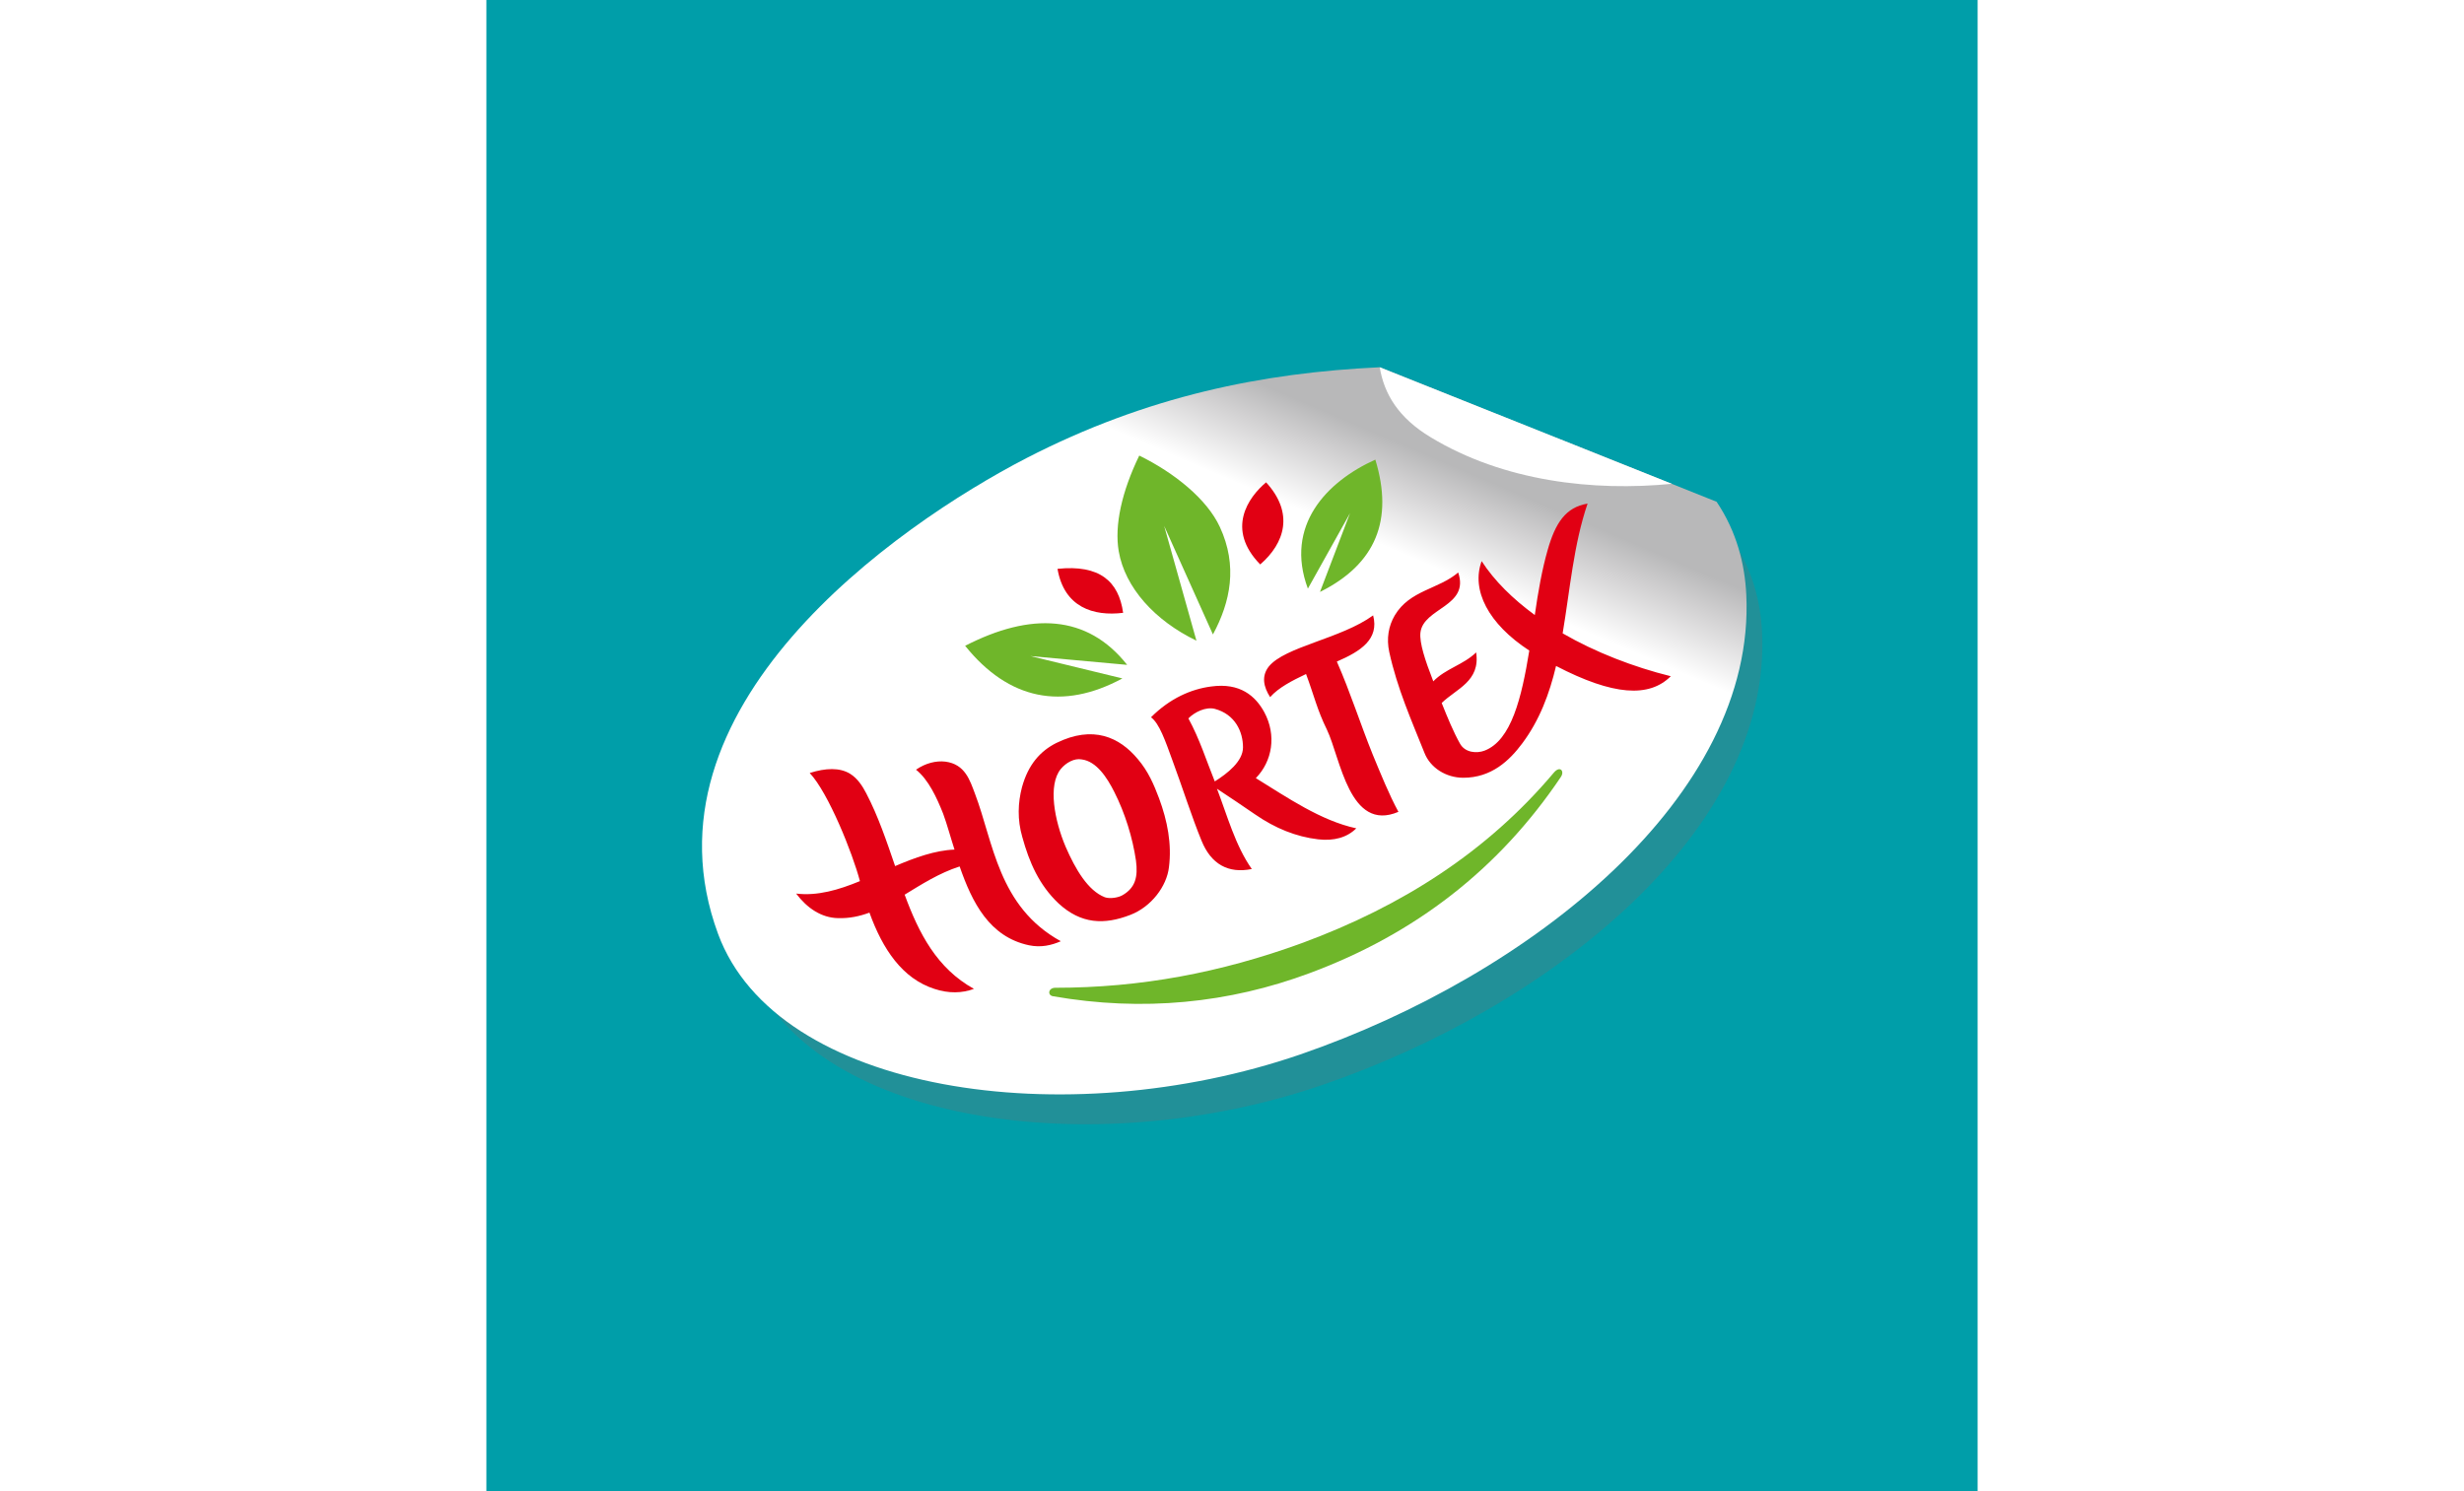 <svg viewBox="94 217.5 406.8 406.8" xmlns="http://www.w3.org/2000/svg" width="2500" height="1513"><linearGradient id="a" gradientUnits="userSpaceOnUse" x1="320.06" x2="330.863" y1="358.398" y2="333.117"><stop offset="0" stop-color="#fff"/><stop offset=".646" stop-color="#d2d1d2"/><stop offset="1" stop-color="#b8b8b9"/></linearGradient><switch><g clip-rule="evenodd" fill-rule="evenodd"><path d="M94 217.5h406.8v406.8H94z" fill="#009ea9"/><path d="M165.7 481.1c-22.4-60.7 47.6-109.7 82.8-127.8 32.5-16.8 63.6-23 94.9-24.5l90.6 36.1c5.4 8.1 7.6 16.8 8 25.1 2.6 54.1-57.8 102.2-119.9 123.5-63.1 21.7-140.7 10.3-156.4-32.4z" fill="#6f6f6e" opacity=".3"/><path d="M157.2 472.3c-22.7-61.6 48.4-111.3 84.1-129.8 33-17 64.5-23.3 96.4-24.8l91.9 36.7c5.5 8.2 7.7 17 8.1 25.4 2.6 54.9-58.7 103.7-121.7 125.4-64.1 22-142.8 10.5-158.8-32.9z" fill="url(#a)"/><path d="M211.2 427.5c2.6-1.8 5.5-2.5 8-2.2 5.4.7 6.7 5.1 8.1 8.8 5 13.1 6.3 30.8 23.4 40.2-2.5 1.1-5.4 1.8-8.7 1.1-10.8-2.3-15.5-11.7-18.9-21.5-5.6 1.8-10.4 4.9-15 7.7 3.9 10.6 8.8 20.1 18.9 25.7-3.2 1.2-6.9 1.3-10.8 0-8.7-2.8-14.1-10.8-17.7-20.8-2.7 1-5.5 1.6-8.6 1.5-4.5-.1-8.4-2.7-11.4-6.7 5.8.7 11.6-1 17.4-3.4-2-7.6-8.6-24.1-13.7-29.5 4.4-1.4 8.2-1.5 11 .2 2.1 1.3 3.4 3.4 4.4 5.3 3.3 6.3 5.6 13.2 7.9 19.9 5.4-2.3 10.9-4.3 16.2-4.5-1.1-3.4-2-6.8-3.1-9.8-1.7-4.3-4-9.3-7.4-12zm147.9-53.8c-5.4 4.6-13.2 4.8-17.3 11.7-1.7 2.9-2.3 6.3-1.5 10 2.2 10 6 18.5 9.6 27.5 1.6 4.1 5.9 6.8 10.6 6.8 7.7 0 12.6-4.7 16.1-9.4 4.7-6.3 7.4-13.5 9.2-21.1 15.6 8.1 25.4 8.7 31.3 2.8-10.1-2.5-20.5-6.5-29.5-11.7 2-11.9 3-24.3 6.8-35.4-6 1-8.8 5.3-10.9 12.7-1.5 5.2-2.6 11.4-3.5 17.7-6-4.4-11-9.3-14.5-14.7-2.9 7.9 1.8 17.1 13 24.4-2.1 12.9-4.9 24.5-12.2 27.3-2.1.8-5.3.6-6.7-1.9-1.8-3.2-3.4-7.1-5-11.1 4-3.9 10.6-5.9 9.4-13.8-3.5 3.4-8.3 4.4-11.7 7.9l-.1-.3c-2.1-5.4-3.7-10.2-3.4-13 .8-6.8 13.5-7.1 10.3-16.4zm-51.3 34c-1.8-2.8-2.4-5.7-.4-8.3 4.4-5.5 19.7-7.6 28.5-14 1.7 6.5-3.4 9.8-9.9 12.6 3.7 8.4 6.4 17 9.8 25.4 2.2 5.3 4.4 10.8 7 15.6-13.4 5.7-15.8-14.7-19.5-22.4-2.7-5.5-3.5-9.3-5.7-15.2-3.8 1.8-7.5 3.7-9.8 6.3zm-32.5 5.5c2.3 1.7 3.9 6.4 5.9 11.9 2.6 7 5.3 15.5 7.9 21.8 2.6 6.4 7.3 9 13.7 7.7-4.5-6.4-6.7-14.6-9.5-21.9 3.5 2.3 6.9 4.6 10.4 7 5.5 3.8 11.2 6.1 17.2 6.8 4.3.5 7.9-.5 10.4-3-9.7-2.1-18.8-8.4-27.4-13.7 4.5-4.6 5.7-11.7 2.3-18-2.4-4.4-6.6-8.1-14.5-7-5.4.7-11.2 3.2-16.4 8.4zm10.2.3c1.8-1.8 4.8-3.2 7.2-2.6 5.6 1.5 7.7 6.3 7.7 10.5 0 3.8-4.2 7.1-7.7 9.3-2.3-5.7-4.1-11.5-7.2-17.2zm-36 6.7c-4.4 2.2-7.7 5.9-9.4 12.1-1.1 4.2-1.3 8.8.1 13.6 1.9 6.9 4.6 13.1 9.9 18.1 6.1 5.6 12.4 5.9 19.6 3.1 5.7-2.2 9.9-7.8 10.5-13 .8-6.3-.4-12.6-2.7-18.8-1.4-3.7-2.9-7.3-5.8-10.7-5-6-12.2-9.3-22.2-4.4zm1.2 7.1c-3.6 4.4-1.7 14.1 1.3 21.2 2.7 6.2 6.1 12 10.7 13.8 1.4.5 3.8.1 4.9-.6 3.4-2 4.2-4.9 3.6-9.4-.9-6.2-3-13-5.9-18.7-2-4-4.9-8.4-8.9-8.9-2-.4-4.3.9-5.7 2.6z" fill="#e10013"/><g fill="#6fb62a"><path d="M248.5 489.3c-1.5-.3-1.2-2.3.7-2.3 23.2 0 45.1-4.1 67.3-12.2 27.4-10.1 50.6-25 68.7-46.5 1.7-2 3-.4 1.9 1.2-16.9 25.1-39.7 42.8-68.5 53.5-22 8.2-45.5 10.6-70.1 6.3zM268.8 398.9c-10.9-13.8-26.3-14.4-44.2-5.2 11.9 14.8 26.6 17.7 42.9 8.9l-25.1-6.1zM287.7 392.3l-8.8-31.3 13.3 29.6c4.8-8.9 6.8-18.7 1.9-29.3-3.5-7.6-12.4-14.8-22-19.5-4.8 9.9-6.8 19.1-5.6 26.1 1.7 9.9 9.8 18.9 21.2 24.4zM318.1 378.1l11.5-20.6-8.2 21.5c15.3-7.6 20.1-19.7 15.1-36.1-13.3 6-24.8 18-18.4 35.2z"/></g><path d="M249.8 372.7c1.8 10.5 9.8 13 17.9 12-1.2-8.6-6.4-13.2-17.9-12zM305.1 371.5c6.7-5.8 9.3-14 1.6-22.4-4.9 4.1-11 12.8-1.6 22.4z" fill="#e10013"/><path d="M337.7 317.7l79.7 31.8c-21.3 2.1-45.8-.6-65.8-12.7-8.8-5.3-12.7-11.8-13.9-19.1z" fill="#fff"/></g></switch></svg>